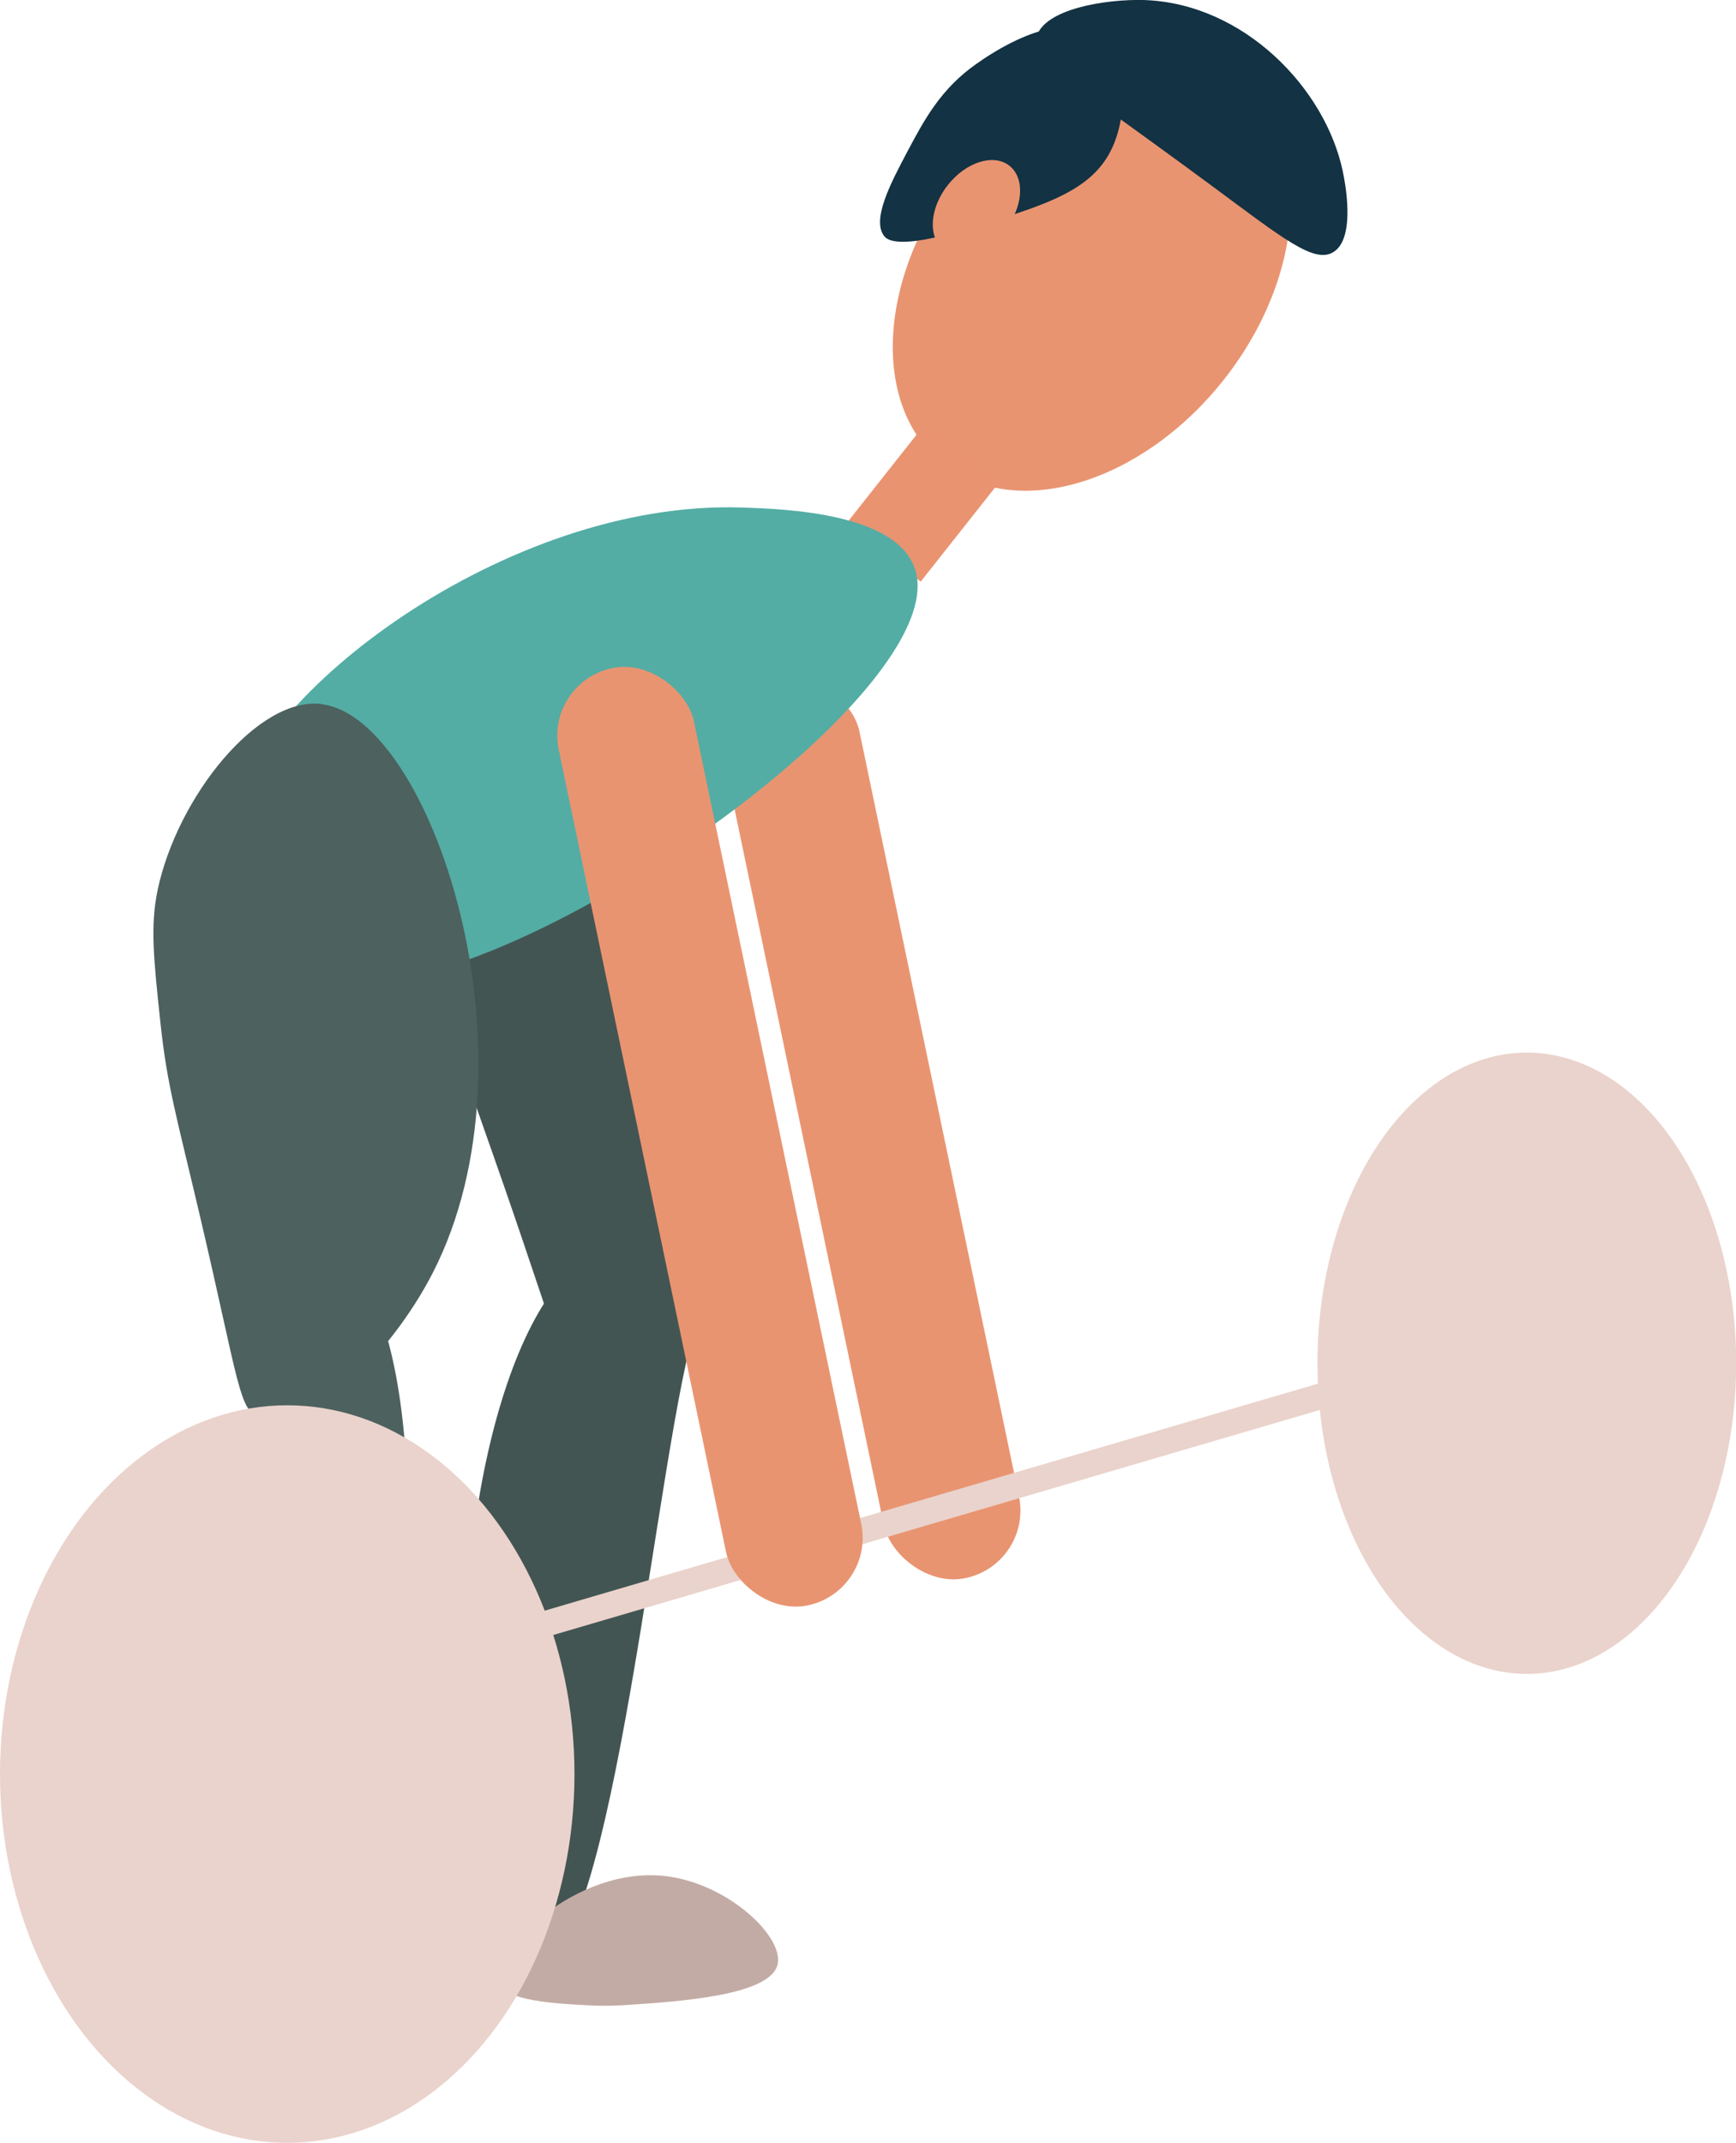 <?xml version="1.0" encoding="UTF-8"?><svg id="Layer_2" xmlns="http://www.w3.org/2000/svg" width="31.62mm" height="39.03mm" viewBox="0 0 89.63 110.63"><defs><style>.cls-1{fill:#e99370;}.cls-2{fill:#c3aba5;}.cls-3{fill:#133243;}.cls-4{fill:#53ada4;}.cls-5{fill:#4d615f;}.cls-6{fill:#e99471;}.cls-7{fill:#435553;}.cls-8{fill:#ead3cc;}</style></defs><g id="Bent-over_row"><g><ellipse class="cls-6" cx="56.37" cy="14.21" rx="12.39" ry="8.69" transform="translate(10.27 49.64) rotate(-51.69)"/><rect class="cls-1" x="45.16" y="22.84" width="4.87" height="6.36" transform="translate(26.38 -23.9) rotate(38.31)"/><path class="cls-7" d="M27.86,34.89c-2.86-.11-5.69,5.42-5.91,10.15-.09,1.85,.29,3.47,1.04,6.72,.72,3.11,1.32,4.53,3.04,9.49,2.85,8.22,2.98,9.44,3.95,9.77,2.12,.72,5.23-3.73,6.54-8.16,3.36-11.42-3.83-27.78-8.66-27.96Z"/><rect class="cls-6" x="41.43" y="34.51" width="7.13" height="47.46" rx="3.56" ry="3.56" transform="translate(100.94 106.07) rotate(168.22)"/><path class="cls-4" d="M47.28,29.49c1.85,6.81-23.36,23.87-30.62,20.87-2.84-1.18-4.07-3.79-4.07-3.79s-.93-1.98-.58-4.36c.92-6.27,14.16-16.41,26.27-16.01,2.21,.07,8.17,.27,8.99,3.29Z"/><path class="cls-5" d="M16.65,36.35c-3.32-.45-7.5,4.81-8.51,9.59-.39,1.86-.21,3.55,.15,6.93,.35,3.23,.82,4.74,2.05,9.98,2.03,8.67,1.98,9.91,3.07,10.37,2.36,.98,6.7-3.16,8.93-7.5,5.73-11.17-.07-28.6-5.69-29.36Z"/><path class="cls-7" d="M27.65,101.44c4.04,.28,6.3-27.24,8.34-33.24,.11-.32,.47-1.32-.06-2.19-.76-1.25-3.02-1.7-4.2-1.58-4.98,.54-8.37,13.39-7.56,24.53,.06,.89,.89,12.3,3.48,12.48Z"/><path class="cls-5" d="M14.49,105.75c-3.58-.29-.95-30.61-1.73-37.46-.04-.36-.19-1.5,.42-2.38,.87-1.25,2.93-1.4,3.93-1.09,4.26,1.33,5.07,15.83,2.5,27.85-.2,.96-2.84,13.27-5.13,13.08Z"/><path class="cls-2" d="M13.88,105.49c.87,.09,1.54,.08,1.84,.07,2.85-.05,7.48-.14,7.98-1.71,.45-1.4-2.29-4.27-5.46-4.84-4.74-.85-9.46,3.64-9,5.09,.3,.95,3.06,1.23,4.64,1.38Z"/><path class="cls-2" d="M30.41,103.53c.88,.05,1.55,0,1.84-.01,2.85-.19,7.46-.49,7.89-2.07,.38-1.42-2.49-4.16-5.68-4.58-4.77-.63-9.28,4.07-8.75,5.5,.35,.94,3.11,1.08,4.7,1.16Z"/><path class="cls-3" d="M69.33,8.86c.08,.36,.72,3.44-.5,4.16-.98,.59-2.58-.7-6.2-3.38-7.59-5.61-9.4-6.51-9.12-7.71C53.87,.46,57.1-.06,59.09,0c5.1,.18,9.33,4.52,10.24,8.85Z"/><path class="cls-3" d="M56.62,1.85c-2.07-1.46-5.58,1-6.2,1.44-1.85,1.29-2.71,2.91-3.57,4.53-.83,1.57-1.89,3.55-1.18,4.39,.13,.15,.68,.68,4.07-.34,4.24-1.27,6.68-2,7.71-4.3,.82-1.84,.72-4.63-.81-5.71Z"/><ellipse class="cls-6" cx="50.41" cy="10.71" rx="2.75" ry="1.88" transform="translate(10.76 43.63) rotate(-51.69)"/><rect class="cls-8" x="-.83" y="78.28" width="91.28" height="1.33" transform="translate(-20.42 15.82) rotate(-16.36)"/><ellipse class="cls-8" cx="14.83" cy="91.59" rx="14.83" ry="19.04"/><ellipse class="cls-8" cx="78.83" cy="70.38" rx="10.81" ry="16.04"/><rect class="cls-6" x="33.1" y="33.97" width="7.13" height="49.43" rx="3.56" ry="3.56" transform="translate(84.53 108.65) rotate(168.22)"/></g></g></svg>